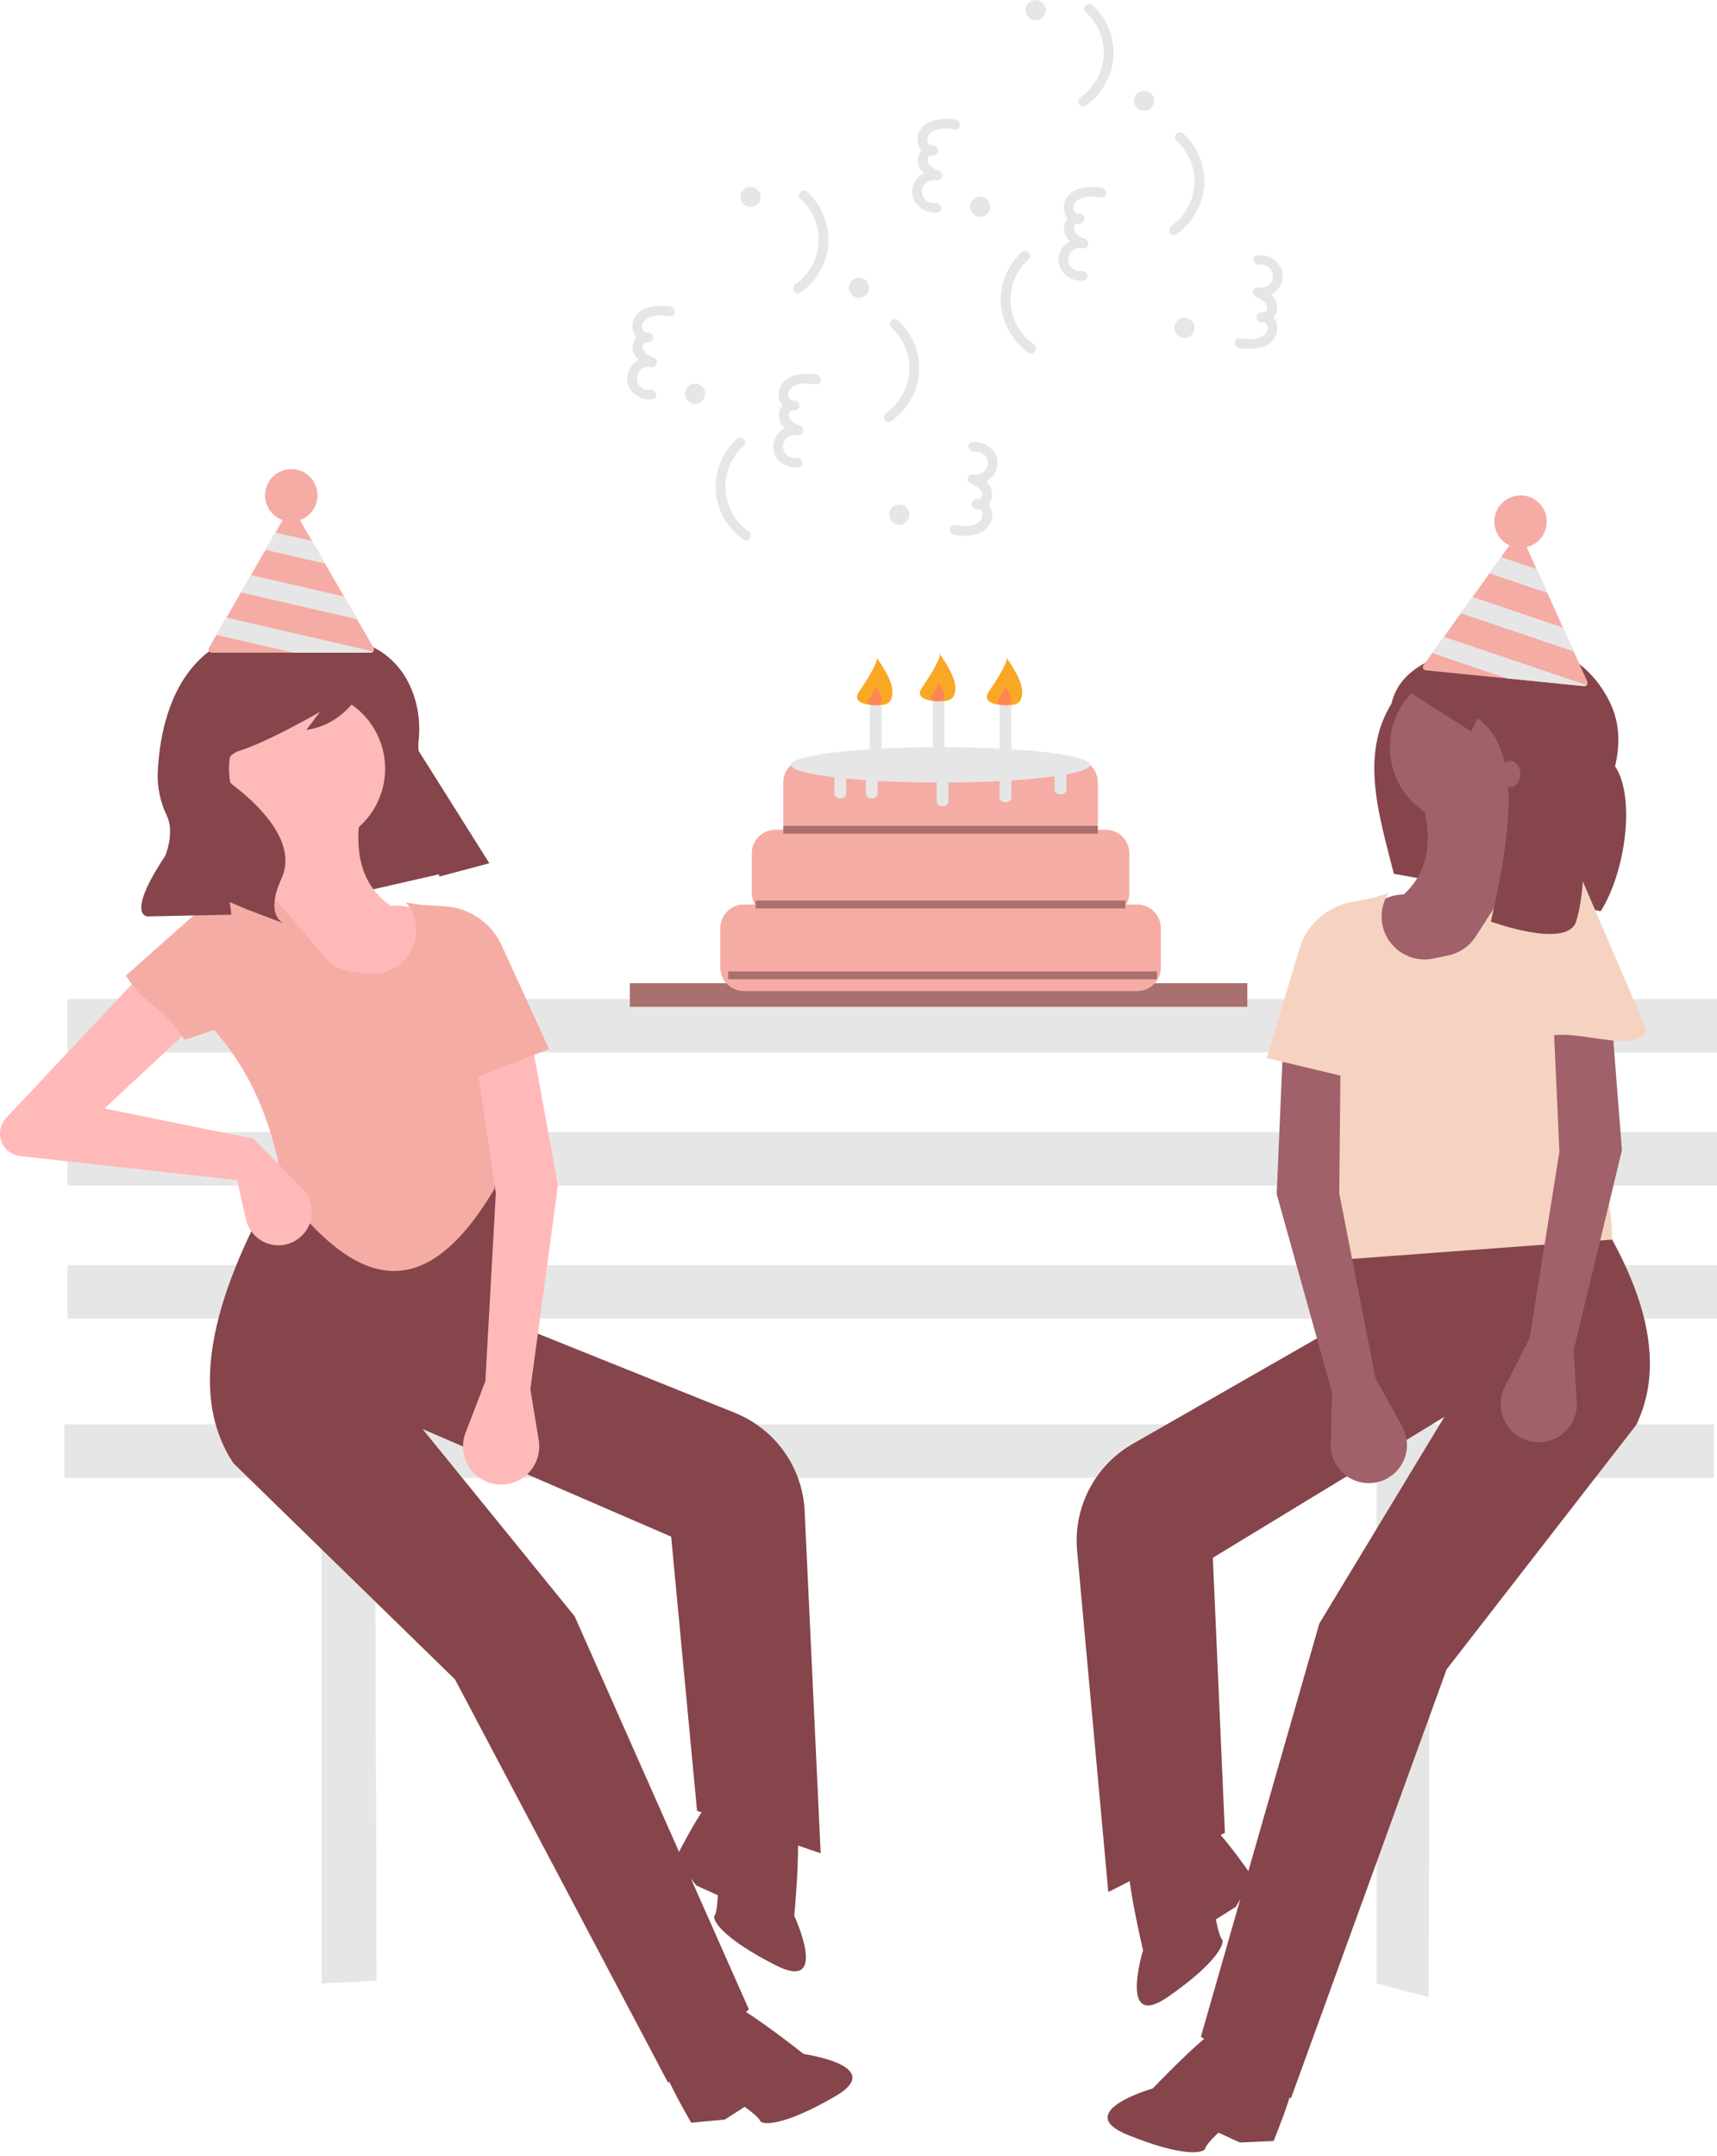 <svg width="325" height="408" viewBox="0 0 325 408" fill="none" xmlns="http://www.w3.org/2000/svg">
<g clip-path="url(#clip0_4_6)">
<path d="M324.386 269.526H12.195V279.597H60.884V375.268L71.267 374.752L70.954 279.597H260.591V375.268L270.407 377.853L270.661 279.597H324.386V269.526Z" fill="#E6E6E6"/>
<path d="M325 239.397H12.809V249.468H325V239.397Z" fill="#E6E6E6"/>
<path d="M325 214.22H12.809V224.291H325V214.22Z" fill="#E6E6E6"/>
<path d="M325 189.044H12.809V199.114H325V189.044Z" fill="#E6E6E6"/>
<path d="M324.386 269.526H12.195V279.597H60.884V375.268L71.267 374.752L70.954 279.597H260.591V375.268L270.407 377.853L270.661 279.597H324.386V269.526Z" fill="#E6E6E6"/>
<path d="M325 239.397H12.809V249.468H325V239.397Z" fill="#E6E6E6"/>
<path d="M325 214.22H12.809V224.291H325V214.22Z" fill="#E6E6E6"/>
<path d="M325 189.044H12.809V199.114H325V189.044Z" fill="#E6E6E6"/>
<path d="M92.571 163.254L51.785 172.588L34.553 140.086L69.428 126.47L92.571 163.254Z" fill="#85454B"/>
<path d="M236.1 186.034H119.222V190.5H236.1V186.034Z" fill="#A9706E"/>
<path d="M215.256 171.145H213.164C213.559 170.467 213.767 169.696 213.767 168.911V161.467C213.767 160.88 213.651 160.299 213.427 159.758C213.202 159.216 212.873 158.723 212.459 158.308C212.044 157.894 211.552 157.565 211.01 157.34C210.468 157.116 209.887 157 209.3 157H207.552C207.723 156.522 207.81 156.019 207.811 155.511V148.067C207.811 147.48 207.696 146.899 207.471 146.357C207.247 145.816 206.918 145.323 206.503 144.908C206.088 144.494 205.596 144.165 205.054 143.94C204.512 143.716 203.931 143.6 203.345 143.6H152.722C152.136 143.6 151.555 143.716 151.013 143.94C150.471 144.165 149.978 144.494 149.564 144.908C149.149 145.323 148.82 145.816 148.595 146.357C148.371 146.899 148.255 147.48 148.255 148.067V155.511C148.256 156.019 148.344 156.522 148.515 157H146.767C146.18 157 145.599 157.116 145.057 157.34C144.515 157.565 144.023 157.894 143.608 158.308C143.193 158.723 142.864 159.216 142.64 159.758C142.415 160.299 142.3 160.88 142.3 161.467V168.911C142.3 169.696 142.508 170.467 142.902 171.145H140.811C140.224 171.145 139.644 171.26 139.102 171.485C138.56 171.709 138.067 172.038 137.652 172.453C137.238 172.868 136.909 173.36 136.684 173.902C136.46 174.444 136.344 175.025 136.344 175.611V183.056C136.344 183.642 136.46 184.223 136.684 184.765C136.909 185.307 137.238 185.8 137.652 186.214C138.067 186.629 138.56 186.958 139.102 187.183C139.644 187.407 140.224 187.523 140.811 187.523H215.256C215.842 187.523 216.423 187.407 216.965 187.183C217.507 186.958 217.999 186.629 218.414 186.214C218.829 185.8 219.158 185.307 219.383 184.765C219.607 184.223 219.723 183.642 219.723 183.056V175.611C219.723 175.025 219.607 174.444 219.383 173.902C219.158 173.36 218.829 172.868 218.414 172.453C217.999 172.038 217.507 171.709 216.965 171.485C216.423 171.26 215.842 171.145 215.256 171.145Z" fill="#F5ACA4"/>
<path d="M206.322 144.717C206.322 142.867 193.657 141.367 178.033 141.367C162.41 141.367 149.744 142.867 149.744 144.717C149.744 145.636 152.872 146.468 157.933 147.074V150.114C157.934 150.361 158.032 150.597 158.207 150.771C158.381 150.946 158.617 151.044 158.864 151.045H159.236C159.483 151.044 159.719 150.946 159.893 150.771C160.068 150.597 160.166 150.361 160.167 150.114V147.314C161.333 147.426 162.579 147.528 163.889 147.617V150.114C163.89 150.361 163.988 150.597 164.162 150.771C164.337 150.946 164.573 151.044 164.819 151.045H165.192C165.438 151.044 165.675 150.946 165.849 150.771C166.023 150.597 166.122 150.361 166.122 150.114V147.755C169.537 147.943 173.319 148.053 177.308 148.065C177.296 148.127 177.289 148.19 177.289 148.253V151.603C177.29 151.85 177.388 152.086 177.562 152.26C177.737 152.435 177.973 152.533 178.22 152.534H178.592C178.838 152.533 179.075 152.435 179.249 152.26C179.423 152.086 179.522 151.85 179.522 151.603V148.253C179.522 148.189 179.516 148.125 179.502 148.062C182.932 148.042 186.2 147.948 189.2 147.795V150.858C189.201 151.105 189.299 151.341 189.474 151.516C189.648 151.69 189.884 151.788 190.131 151.789H190.503C190.75 151.788 190.986 151.69 191.16 151.516C191.335 151.341 191.433 151.105 191.434 150.858V147.668C194.566 147.468 197.34 147.2 199.623 146.881V149.37C199.623 149.616 199.721 149.852 199.896 150.027C200.07 150.201 200.307 150.299 200.553 150.3H200.925C201.172 150.299 201.408 150.201 201.583 150.027C201.757 149.852 201.855 149.616 201.856 149.37V146.522C204.679 146.001 206.322 145.382 206.322 144.717Z" fill="#E6E6E6"/>
<path d="M207.811 156.256H148.255V157.745H207.811V156.256Z" fill="#A9706E"/>
<path d="M213.022 170.4H143.044V171.889H213.022V170.4Z" fill="#A9706E"/>
<path d="M218.978 183.8H137.833V185.289H218.978V183.8Z" fill="#A9706E"/>
<path d="M178.778 131.689H176.544V144.345H178.778V131.689Z" fill="#E6E6E6"/>
<path d="M180.836 130.105C180.836 132.642 179.421 132.689 177.677 132.689C175.932 132.689 173.068 132.187 174.518 130.105C176.048 127.908 178.671 123.722 177.677 123.5C177.677 123.5 180.836 127.567 180.836 130.105Z" fill="#F9A825"/>
<path opacity="0.5" d="M178.789 131.666C178.789 132.67 178.23 132.689 177.539 132.689C176.849 132.689 175.715 132.49 176.289 131.666C176.894 130.797 177.933 129.139 177.539 129.052C177.539 129.052 178.789 130.662 178.789 131.666Z" fill="#FF6584"/>
<path d="M191.433 132.433H189.2V145.089H191.433V132.433Z" fill="#E6E6E6"/>
<path d="M193.491 130.849C193.491 133.387 192.077 133.433 190.333 133.433C188.588 133.433 185.724 132.931 187.174 130.849C188.703 128.653 191.327 124.466 190.333 124.244C190.333 124.244 193.491 128.312 193.491 130.849Z" fill="#F9A825"/>
<path opacity="0.5" d="M191.445 132.41C191.445 133.415 190.885 133.433 190.195 133.433C189.504 133.433 188.371 133.235 188.944 132.41C189.55 131.541 190.588 129.884 190.195 129.796C190.195 129.796 191.445 131.406 191.445 132.41Z" fill="#FF6584"/>
<path d="M166.867 132.433H164.633V145.089H166.867V132.433Z" fill="#E6E6E6"/>
<path d="M168.925 130.849C168.925 133.387 167.51 133.433 165.766 133.433C164.021 133.433 161.157 132.931 162.607 130.849C164.136 128.653 166.76 124.466 165.766 124.244C165.766 124.244 168.925 128.312 168.925 130.849Z" fill="#F9A825"/>
<path opacity="0.5" d="M166.878 132.41C166.878 133.415 166.319 133.433 165.628 133.433C164.937 133.433 163.804 133.235 164.378 132.41C164.983 131.541 166.021 129.884 165.628 129.796C165.628 129.796 166.878 131.406 166.878 132.41Z" fill="#FF6584"/>
<path d="M302.999 172.406L263.834 165.332C261.097 154.464 257.325 142.982 263.374 133.151C265.143 125.727 273.091 123.604 281.15 121.769C289.239 119.929 297.805 122.836 302.705 129.53C306.188 134.29 307.116 139.06 305.704 144.99C309.588 150.761 307.732 164.886 302.999 172.406Z" fill="#85454B"/>
<path d="M244.359 397.022L227.308 385.367L249.73 307.181L273.383 268.099L229.571 294.749L231.856 346.796L209.784 357.99L203.879 293.43C203.511 289.404 204.307 285.357 206.174 281.77C208.04 278.184 210.897 275.209 214.406 273.2L250.516 252.527L253.371 222.833L293.216 216.717C308.621 236.581 316.804 254.81 309.73 269.586L273.815 315.871L244.359 397.022Z" fill="#85454B"/>
<path d="M235.993 388.576C235.993 388.576 232.947 382.444 229.78 384.393C226.612 386.342 218.204 395.153 218.204 395.153C218.204 395.153 202.731 399.578 213.411 403.924C224.091 408.271 227.909 407.378 228.112 406.525C228.315 405.672 230.63 403.52 230.63 403.52L234.691 405.389L241.067 405.105C241.067 405.105 247.368 390.002 244.665 390C241.962 389.998 236.236 391.338 235.993 388.576Z" fill="#85454B"/>
<path d="M220.558 350.52C220.558 350.52 213.757 349.725 213.662 353.443C213.566 357.162 216.363 369.015 216.363 369.015C216.363 369.015 211.627 384.396 221.098 377.818C230.568 371.24 231.903 367.554 231.299 366.918C230.695 366.282 230.155 363.168 230.155 363.168L233.937 360.785L237.178 355.287C237.178 355.287 227.96 341.765 226.483 344.029C225.007 346.293 223.005 351.823 220.558 350.52Z" fill="#85454B"/>
<path d="M277.846 156.113C286.005 156.113 292.62 149.499 292.62 141.34C292.62 133.181 286.005 126.566 277.846 126.566C269.687 126.566 263.073 133.181 263.073 141.34C263.073 149.499 269.687 156.113 277.846 156.113Z" fill="#A0616A"/>
<path d="M286.243 189.322L250.01 189.128C253.979 178.794 258.231 169.288 265.714 169.245C271.615 163.762 270.971 156.356 268.169 148.315L286.609 150.599C285.752 155.914 286.979 160.306 291.626 163.184C286.942 172.188 284.324 180.984 286.243 189.322Z" fill="#A0616A"/>
<path d="M305.148 234.547L254.898 238.269L251.09 214.697C240.596 204.675 241.859 194.58 251.55 184.433L255.087 171.354L262.825 168.979C261.95 170.328 261.494 171.906 261.515 173.513C261.537 175.121 262.034 176.686 262.944 178.012C263.855 179.337 265.137 180.363 266.631 180.959C268.124 181.556 269.76 181.697 271.333 181.364L274.167 180.764C275.217 180.542 276.212 180.114 277.096 179.506C277.98 178.897 278.735 178.119 279.317 177.217L289.516 161.416L294.829 162.074C295.431 162.148 295.995 162.409 296.442 162.819C296.889 163.229 297.197 163.769 297.322 164.363L302.25 187.651C296.063 196.767 305.188 222.153 305.148 234.547Z" fill="#F6D3C1"/>
<path d="M260.362 260.778L265.414 269.924C265.908 270.818 266.206 271.806 266.29 272.823C266.373 273.841 266.24 274.864 265.898 275.826C265.557 276.788 265.015 277.667 264.309 278.404C263.603 279.141 262.748 279.72 261.801 280.102C260.692 280.55 259.489 280.715 258.3 280.583C257.112 280.45 255.974 280.024 254.991 279.343C254.008 278.662 253.209 277.747 252.668 276.68C252.126 275.614 251.858 274.429 251.887 273.234L252.13 263.458L241.66 225.95L242.766 200.058L253.734 201.827L253.503 225.818L260.362 260.778Z" fill="#A0616A"/>
<path d="M289.554 253.103L284.829 262.422C284.367 263.332 284.104 264.331 284.057 265.35C284.01 266.37 284.179 267.388 284.555 268.337C284.93 269.286 285.503 270.145 286.235 270.857C286.967 271.568 287.841 272.117 288.801 272.465C289.925 272.873 291.133 272.996 292.317 272.821C293.5 272.647 294.621 272.181 295.58 271.465C296.538 270.749 297.304 269.806 297.807 268.721C298.311 267.636 298.537 266.443 298.465 265.249L297.875 255.488L307.008 217.632L304.984 191.796L294.085 193.953L295.167 217.921L289.554 253.103Z" fill="#A0616A"/>
<path d="M256.547 204.185L239.781 200.191L245.948 179.535C246.607 177.328 247.854 175.342 249.555 173.79C251.256 172.238 253.348 171.178 255.606 170.723L259.65 169.91L256.547 204.185Z" fill="#F6D3C1"/>
<path d="M289.748 198.585L290.083 185.597L293.237 164.425C293.339 163.739 293.682 163.113 294.205 162.657C294.727 162.202 295.394 161.948 296.087 161.94C296.673 161.933 297.248 162.104 297.736 162.429L311.675 194.88C309.119 200.796 293.037 191.537 289.748 198.585Z" fill="#F6D3C1"/>
<path d="M126.463 394.088L141.748 380.198L108.783 305.84L79.979 270.384L127.04 290.753L131.937 342.62L155.34 350.671L152.306 285.912C152.117 281.874 150.772 277.975 148.43 274.679C146.088 271.383 142.848 268.83 139.097 267.323L100.486 251.814L93.573 222.795L53.265 222.219C40.739 244.013 35.142 263.195 44.181 276.857L86.123 317.761L126.463 394.088Z" fill="#85454B"/>
<path d="M133.588 384.572C133.588 384.572 135.76 378.079 139.166 379.573C142.572 381.068 152.112 388.639 152.112 388.639C152.112 388.639 168.046 390.893 158.066 396.667C148.085 402.442 144.181 402.083 143.863 401.266C143.544 400.449 140.955 398.636 140.955 398.636L137.19 401.045L130.835 401.642C130.835 401.642 122.516 387.549 125.193 387.175C127.871 386.801 133.727 387.341 133.588 384.572Z" fill="#85454B"/>
<path d="M143.64 344.754C143.64 344.754 150.267 343.031 150.873 346.701C151.479 350.371 150.34 362.496 150.34 362.496C150.34 362.496 157.146 377.079 146.861 371.867C136.576 366.654 134.746 363.186 135.257 362.474C135.768 361.761 135.874 358.602 135.874 358.602L131.801 356.762L127.834 351.762C127.834 351.762 135.104 337.1 136.878 339.14C138.652 341.18 141.396 346.381 143.64 344.754Z" fill="#85454B"/>
<path d="M58.12 160.217C66.279 160.217 72.893 153.603 72.893 145.444C72.893 137.285 66.279 130.67 58.12 130.67C49.961 130.67 43.346 137.285 43.346 145.444C43.346 153.603 49.961 160.217 58.12 160.217Z" fill="#FFB9B9"/>
<path d="M56.404 194.125L92.266 188.948C86.912 179.259 81.393 170.428 73.975 171.415C67.376 166.796 66.995 159.371 68.664 151.022L50.714 155.82C52.294 160.967 51.683 165.487 47.476 168.976C53.354 177.25 57.157 185.602 56.404 194.125Z" fill="#FFB9B9"/>
<path d="M53.693 225.575C66.436 242.167 79.504 248.722 93.554 225.005L94.713 214.422C103.729 203.052 101.088 193.227 90.094 184.509L84.791 172.042L76.8 170.753C77.853 171.969 78.521 173.469 78.721 175.065C78.921 176.66 78.644 178.279 77.925 179.717C77.205 181.155 76.076 182.347 74.679 183.144C73.282 183.94 71.681 184.305 70.077 184.191L67.188 183.987C66.117 183.912 65.072 183.625 64.113 183.144C63.153 182.662 62.299 181.996 61.598 181.183L49.322 166.934L44.151 168.317C43.564 168.474 43.042 168.809 42.656 169.277C42.269 169.745 42.039 170.322 41.996 170.927L40.319 194.672C47.701 202.851 51.949 213.305 53.693 225.575Z" fill="#F5ACA4"/>
<path d="M47.989 215.467L19.765 209.736L38.511 192.294L31.376 179.392L1.078 211.618C0.558 212.21 0.21 212.933 0.072 213.709C-0.066 214.485 0.012 215.284 0.297 216.019C0.581 216.754 1.062 217.397 1.687 217.878C2.312 218.358 3.056 218.658 3.84 218.745L44.873 223.289L46.557 230.715C46.781 231.703 47.239 232.622 47.893 233.395C48.548 234.168 49.378 234.773 50.315 235.157C51.252 235.542 52.268 235.695 53.277 235.604C54.286 235.513 55.258 235.18 56.111 234.634C56.901 234.129 57.568 233.454 58.064 232.658C58.56 231.863 58.872 230.967 58.979 230.035C59.085 229.104 58.983 228.16 58.678 227.274C58.374 226.387 57.877 225.579 57.221 224.909L47.989 215.467Z" fill="#FFB9B9"/>
<path d="M91.869 261.341L88.123 271.096C87.757 272.048 87.597 273.068 87.654 274.087C87.712 275.107 87.985 276.102 88.455 277.008C88.926 277.914 89.583 278.709 90.384 279.342C91.185 279.975 92.111 280.431 93.101 280.679C94.261 280.971 95.476 280.969 96.635 280.674C97.794 280.379 98.862 279.801 99.743 278.991C100.623 278.181 101.288 277.165 101.678 276.034C102.068 274.903 102.17 273.693 101.976 272.512L100.391 262.863L105.601 224.271L100.944 198.778L90.323 202.039L93.853 225.77L91.869 261.341Z" fill="#FFB9B9"/>
<path d="M87.861 204.761L103.919 198.498L94.969 178.888C94.013 176.793 92.504 174.997 90.606 173.694C88.707 172.39 86.49 171.628 84.191 171.489L80.073 171.239L87.861 204.761Z" fill="#F5ACA4"/>
<path d="M34.967 196.76L52.087 190.963L46.051 170.427C45.855 169.762 45.429 169.188 44.849 168.809C44.269 168.43 43.573 168.27 42.886 168.357C42.304 168.432 41.759 168.679 41.32 169.068L23.831 184.585C27.177 190.093 30.739 190.231 34.967 196.76Z" fill="#F5ACA4"/>
<path d="M67.934 121.459C67.934 121.459 76.969 123.158 79.059 134.427C79.385 136.327 79.445 138.264 79.236 140.181C79.027 142.35 79.33 146.931 84.039 152.325C87.112 155.824 89.976 159.501 92.615 163.338L83.174 165.852L78.956 150.21C76.911 142.626 73.76 135.385 69.606 128.72L69.519 128.581C69.519 128.581 66.383 136.959 57.979 138.107L60.57 134.696C60.57 134.696 50.746 140.375 45.179 142.11C44.544 142.308 43.975 142.676 43.533 143.173C43.092 143.671 42.794 144.28 42.673 144.934C42.551 145.588 42.611 146.263 42.844 146.886C43.078 147.509 43.477 148.057 43.999 148.47C44.039 148.501 44.079 148.532 44.12 148.563C48.214 151.672 56.566 159.092 53.267 166.27C49.967 173.447 53.815 174.756 53.815 174.756L46.719 172.057L43.472 170.666L43.8 173.067L27.946 173.399C27.946 173.399 23.662 173.373 31.271 161.938C31.271 161.938 33.108 157.65 31.6 154.374C30.39 151.893 29.788 149.16 29.843 146.4C30.322 134.871 35.179 111.415 67.934 121.459Z" fill="#85454B"/>
<path d="M264.824 129.704L278.472 138.389L279.713 135.907C287.953 141.861 286.184 157.087 282.194 174.371C282.194 174.371 296.612 179.661 298.324 174.371C301.37 164.956 298.944 142.732 298.944 142.732L293.981 129.704L285.916 125.361L279.092 124.741C279.092 124.741 272.889 121.639 264.824 129.704Z" fill="#85454B"/>
<path d="M285.916 148.935C286.944 148.935 287.778 147.824 287.778 146.454C287.778 145.083 286.944 143.972 285.916 143.972C284.889 143.972 284.055 145.083 284.055 146.454C284.055 147.824 284.889 148.935 285.916 148.935Z" fill="#A0616A"/>
<path d="M142.073 39.178C143.127 39.178 143.981 38.324 143.981 37.27C143.981 36.216 143.127 35.361 142.073 35.361C141.019 35.361 140.164 36.216 140.164 37.27C140.164 38.324 141.019 39.178 142.073 39.178Z" fill="#E6E6E6"/>
<path d="M170.223 99.296C171.277 99.296 172.132 98.442 172.132 97.388C172.132 96.334 171.277 95.479 170.223 95.479C169.169 95.479 168.315 96.334 168.315 97.388C168.315 98.442 169.169 99.296 170.223 99.296Z" fill="#E6E6E6"/>
<path d="M162.589 56.355C163.643 56.355 164.498 55.5 164.498 54.446C164.498 53.392 163.643 52.538 162.589 52.538C161.535 52.538 160.681 53.392 160.681 54.446C160.681 55.5 161.535 56.355 162.589 56.355Z" fill="#E6E6E6"/>
<path d="M131.576 76.394C132.63 76.394 133.484 75.54 133.484 74.486C133.484 73.431 132.63 72.577 131.576 72.577C130.522 72.577 129.667 73.431 129.667 74.486C129.667 75.54 130.522 76.394 131.576 76.394Z" fill="#E6E6E6"/>
<path d="M151.509 37.63C152.67 38.666 153.581 39.95 154.175 41.388C154.768 42.825 155.029 44.378 154.937 45.931C154.846 47.483 154.404 48.995 153.645 50.352C152.886 51.71 151.83 52.878 150.556 53.77C149.585 54.455 150.514 56.069 151.495 55.377C152.983 54.336 154.225 52.983 155.137 51.413C156.048 49.843 156.607 48.093 156.773 46.285C156.907 44.433 156.622 42.575 155.938 40.848C155.255 39.122 154.191 37.572 152.825 36.315C151.946 35.504 150.626 36.817 151.509 37.63Z" fill="#E6E6E6"/>
<path d="M168.686 61.964C169.846 62.999 170.757 64.284 171.351 65.721C171.945 67.159 172.206 68.712 172.114 70.264C172.022 71.817 171.58 73.328 170.821 74.686C170.063 76.043 169.007 77.212 167.732 78.103C166.761 78.788 167.69 80.403 168.671 79.71C170.159 78.669 171.402 77.316 172.314 75.746C173.225 74.176 173.783 72.426 173.949 70.618C174.084 68.766 173.798 66.908 173.115 65.182C172.431 63.456 171.367 61.906 170.002 60.648C169.122 59.837 167.803 61.15 168.686 61.964Z" fill="#E6E6E6"/>
<path d="M139.431 83.073C138.066 84.331 137.003 85.881 136.319 87.607C135.636 89.333 135.35 91.191 135.484 93.043C135.649 94.851 136.207 96.601 137.119 98.172C138.03 99.742 139.273 101.094 140.762 102.135C141.742 102.827 142.673 101.214 141.701 100.528C140.427 99.636 139.37 98.468 138.612 97.111C137.853 95.753 137.411 94.241 137.319 92.689C137.227 91.136 137.488 89.583 138.082 88.146C138.676 86.709 139.587 85.424 140.747 84.389C141.63 83.575 140.311 82.262 139.431 83.073Z" fill="#E6E6E6"/>
<path d="M154.499 70.858C152.084 70.596 149.084 70.633 147.745 73.075C146.691 74.997 147.97 77.939 150.406 77.68C150.627 77.672 150.838 77.587 151.002 77.439C151.166 77.291 151.272 77.089 151.302 76.87C151.332 76.651 151.283 76.429 151.164 76.242C151.045 76.056 150.864 75.918 150.653 75.852C148.914 75.314 147.381 76.979 147.406 78.656C147.434 80.583 149.323 81.731 150.898 82.353L151.392 80.558C150.815 80.442 150.219 80.448 149.644 80.577C149.069 80.705 148.527 80.953 148.054 81.304C147.58 81.655 147.186 82.102 146.896 82.615C146.606 83.128 146.427 83.696 146.371 84.283C146.209 86.889 148.783 88.778 151.208 88.439C152.389 88.275 151.886 86.481 150.713 86.645C150.395 86.69 150.072 86.664 149.766 86.57C149.459 86.475 149.177 86.315 148.94 86.1C148.702 85.884 148.515 85.619 148.392 85.323C148.268 85.027 148.212 84.708 148.225 84.388C148.239 84.067 148.323 83.754 148.472 83.47C148.62 83.186 148.829 82.938 149.084 82.744C149.339 82.55 149.634 82.414 149.948 82.346C150.261 82.279 150.585 82.281 150.898 82.353C151.132 82.409 151.379 82.371 151.587 82.248C151.794 82.125 151.946 81.927 152.01 81.694C152.074 81.462 152.046 81.213 151.931 81.002C151.815 80.79 151.622 80.631 151.392 80.558C150.632 80.258 149.692 79.79 149.357 78.989C149.141 78.475 149.462 77.431 150.158 77.647L150.406 75.819C150.133 75.85 149.859 75.776 149.638 75.612C149.418 75.448 149.269 75.206 149.22 74.936C149.176 74.637 149.215 74.332 149.332 74.055C149.45 73.776 149.642 73.536 149.887 73.36C151.139 72.293 152.994 72.555 154.499 72.719C155.688 72.848 155.679 70.986 154.499 70.858Z" fill="#E6E6E6"/>
<path d="M126.825 57.976C124.411 57.713 121.411 57.751 120.072 60.192C119.018 62.115 120.297 65.057 122.733 64.797C122.954 64.79 123.165 64.705 123.329 64.557C123.493 64.409 123.599 64.207 123.629 63.988C123.658 63.769 123.609 63.547 123.491 63.36C123.372 63.174 123.191 63.035 122.98 62.969C121.241 62.431 119.708 64.097 119.733 65.774C119.761 67.701 121.649 68.849 123.224 69.471L123.719 67.676C123.141 67.56 122.546 67.566 121.971 67.694C121.395 67.823 120.854 68.071 120.38 68.422C119.907 68.773 119.513 69.219 119.223 69.733C118.933 70.246 118.754 70.814 118.698 71.4C118.535 74.007 121.11 75.896 123.534 75.557C124.715 75.392 124.213 73.599 123.04 73.762C122.722 73.807 122.399 73.782 122.092 73.687C121.786 73.593 121.504 73.433 121.267 73.217C121.029 73.002 120.842 72.737 120.719 72.441C120.595 72.145 120.538 71.826 120.552 71.505C120.566 71.185 120.65 70.872 120.798 70.588C120.947 70.303 121.156 70.056 121.411 69.861C121.666 69.667 121.961 69.531 122.274 69.464C122.588 69.397 122.912 69.399 123.224 69.471C123.459 69.526 123.706 69.489 123.914 69.366C124.121 69.243 124.273 69.044 124.337 68.812C124.401 68.579 124.372 68.331 124.257 68.119C124.142 67.907 123.949 67.749 123.719 67.676C122.959 67.376 122.019 66.908 121.684 66.107C121.468 65.592 121.789 64.549 122.485 64.764L122.733 62.936C122.46 62.967 122.185 62.893 121.965 62.729C121.745 62.566 121.595 62.324 121.547 62.054C121.503 61.755 121.541 61.45 121.659 61.172C121.777 60.894 121.969 60.654 122.214 60.478C123.466 59.41 125.32 59.673 126.825 59.837C128.014 59.966 128.005 58.104 126.825 57.976Z" fill="#E6E6E6"/>
<path d="M180.692 101.255C183.106 101.518 186.107 101.48 187.445 99.039C188.499 97.116 187.22 94.174 184.785 94.434C184.564 94.441 184.353 94.526 184.189 94.674C184.025 94.823 183.918 95.024 183.889 95.243C183.859 95.462 183.908 95.684 184.027 95.871C184.145 96.057 184.326 96.196 184.537 96.261C186.277 96.8 187.809 95.134 187.785 93.457C187.757 91.53 185.868 90.382 184.293 89.76L183.798 91.555C184.376 91.671 184.972 91.665 185.547 91.537C186.122 91.408 186.664 91.16 187.137 90.809C187.61 90.458 188.005 90.011 188.295 89.498C188.584 88.985 188.763 88.417 188.82 87.831C188.982 85.224 186.408 83.335 183.983 83.674C182.802 83.839 183.305 85.632 184.478 85.469C184.795 85.424 185.119 85.449 185.425 85.544C185.732 85.638 186.013 85.798 186.251 86.014C186.488 86.229 186.675 86.494 186.799 86.79C186.922 87.086 186.979 87.405 186.965 87.726C186.952 88.046 186.867 88.359 186.719 88.643C186.571 88.927 186.361 89.175 186.106 89.37C185.851 89.564 185.557 89.699 185.243 89.767C184.93 89.835 184.605 89.832 184.293 89.76C184.058 89.705 183.811 89.742 183.604 89.865C183.396 89.988 183.245 90.187 183.181 90.419C183.117 90.652 183.145 90.9 183.26 91.112C183.375 91.323 183.568 91.482 183.798 91.555C184.559 91.855 185.498 92.323 185.834 93.124C186.049 93.639 185.729 94.682 185.032 94.467L184.785 96.295C185.058 96.264 185.332 96.338 185.552 96.501C185.773 96.665 185.922 96.907 185.971 97.177C186.015 97.476 185.976 97.781 185.858 98.059C185.741 98.337 185.549 98.577 185.303 98.753C184.052 99.821 182.197 99.558 180.692 99.394C179.503 99.265 179.512 101.127 180.692 101.255Z" fill="#E6E6E6"/>
<path d="M196.045 3.817C197.099 3.817 197.954 2.963 197.954 1.909C197.954 0.854 197.099 0 196.045 0C194.991 0 194.137 0.854 194.137 1.909C194.137 2.963 194.991 3.817 196.045 3.817Z" fill="#E6E6E6"/>
<path d="M224.196 63.935C225.25 63.935 226.104 63.08 226.104 62.026C226.104 60.972 225.25 60.118 224.196 60.118C223.142 60.118 222.287 60.972 222.287 62.026C222.287 63.08 223.142 63.935 224.196 63.935Z" fill="#E6E6E6"/>
<path d="M216.562 20.994C217.616 20.994 218.47 20.139 218.47 19.085C218.47 18.031 217.616 17.177 216.562 17.177C215.508 17.177 214.653 18.031 214.653 19.085C214.653 20.139 215.508 20.994 216.562 20.994Z" fill="#E6E6E6"/>
<path d="M185.549 41.033C186.603 41.033 187.457 40.178 187.457 39.124C187.457 38.07 186.603 37.216 185.549 37.216C184.494 37.216 183.64 38.07 183.64 39.124C183.64 40.178 184.494 41.033 185.549 41.033Z" fill="#E6E6E6"/>
<path d="M205.482 2.269C206.642 3.304 207.554 4.589 208.147 6.026C208.741 7.464 209.002 9.017 208.91 10.569C208.818 12.122 208.376 13.633 207.618 14.991C206.859 16.349 205.803 17.517 204.528 18.408C203.557 19.094 204.486 20.708 205.468 20.015C206.955 18.974 208.198 17.622 209.11 16.051C210.021 14.481 210.579 12.731 210.745 10.923C210.88 9.071 210.594 7.213 209.911 5.487C209.227 3.761 208.163 2.211 206.798 0.953C205.918 0.143 204.599 1.455 205.482 2.269Z" fill="#E6E6E6"/>
<path d="M222.658 26.602C223.819 27.638 224.73 28.922 225.324 30.36C225.917 31.797 226.178 33.35 226.086 34.903C225.995 36.455 225.553 37.967 224.794 39.324C224.035 40.682 222.979 41.85 221.705 42.742C220.734 43.427 221.663 45.041 222.644 44.349C224.132 43.308 225.375 41.955 226.286 40.385C227.198 38.815 227.756 37.065 227.922 35.257C228.056 33.405 227.771 31.547 227.087 29.82C226.404 28.094 225.34 26.544 223.974 25.287C223.095 24.476 221.775 25.789 222.658 26.602Z" fill="#E6E6E6"/>
<path d="M193.404 47.711C192.039 48.97 190.975 50.52 190.292 52.246C189.608 53.972 189.323 55.83 189.456 57.681C189.622 59.49 190.18 61.24 191.091 62.81C192.003 64.381 193.246 65.733 194.734 66.773C195.714 67.466 196.645 65.853 195.673 65.166C194.399 64.275 193.343 63.107 192.584 61.749C191.825 60.392 191.384 58.88 191.292 57.328C191.2 55.775 191.461 54.222 192.054 52.785C192.648 51.347 193.559 50.063 194.72 49.027C195.603 48.214 194.284 46.9 193.404 47.711Z" fill="#E6E6E6"/>
<path d="M208.471 35.497C206.057 35.234 203.057 35.272 201.718 37.713C200.664 39.636 201.943 42.578 204.378 42.318C204.599 42.311 204.811 42.226 204.975 42.078C205.139 41.929 205.245 41.728 205.274 41.509C205.304 41.29 205.255 41.068 205.137 40.881C205.018 40.695 204.837 40.556 204.626 40.49C202.886 39.952 201.354 41.618 201.378 43.295C201.406 45.222 203.295 46.37 204.87 46.992L205.365 45.197C204.787 45.081 204.192 45.087 203.616 45.215C203.041 45.344 202.5 45.592 202.026 45.943C201.553 46.294 201.159 46.74 200.869 47.254C200.579 47.767 200.4 48.335 200.344 48.922C200.181 51.528 202.755 53.417 205.18 53.078C206.361 52.913 205.859 51.12 204.685 51.283C204.368 51.328 204.044 51.303 203.738 51.208C203.432 51.114 203.15 50.954 202.912 50.738C202.675 50.523 202.488 50.258 202.364 49.962C202.241 49.666 202.184 49.347 202.198 49.026C202.212 48.706 202.296 48.393 202.444 48.109C202.593 47.825 202.802 47.577 203.057 47.382C203.312 47.188 203.607 47.053 203.92 46.985C204.233 46.917 204.558 46.92 204.87 46.992C205.105 47.047 205.352 47.01 205.559 46.887C205.767 46.764 205.919 46.565 205.983 46.333C206.047 46.1 206.018 45.852 205.903 45.64C205.788 45.428 205.595 45.27 205.365 45.197C204.604 44.897 203.665 44.429 203.329 43.628C203.114 43.113 203.435 42.07 204.131 42.285L204.378 40.457C204.106 40.488 203.831 40.414 203.611 40.251C203.391 40.087 203.241 39.845 203.193 39.575C203.148 39.276 203.187 38.971 203.305 38.693C203.423 38.415 203.615 38.175 203.86 37.999C205.112 36.931 206.966 37.194 208.471 37.358C209.66 37.487 209.651 35.625 208.471 35.497Z" fill="#E6E6E6"/>
<path d="M180.798 22.614C178.384 22.352 175.383 22.39 174.045 24.831C172.991 26.753 174.27 29.695 176.705 29.436C176.926 29.429 177.137 29.343 177.301 29.195C177.465 29.047 177.572 28.846 177.601 28.627C177.631 28.408 177.582 28.185 177.463 27.999C177.344 27.812 177.164 27.674 176.953 27.608C175.213 27.07 173.681 28.736 173.705 30.413C173.733 32.34 175.622 33.488 177.197 34.109L177.692 32.315C177.114 32.198 176.518 32.205 175.943 32.333C175.368 32.462 174.826 32.709 174.353 33.06C173.88 33.411 173.485 33.858 173.195 34.371C172.906 34.884 172.727 35.453 172.67 36.039C172.508 38.645 175.082 40.534 177.507 40.196C178.688 40.031 178.185 38.237 177.012 38.401C176.695 38.446 176.371 38.42 176.065 38.326C175.758 38.232 175.477 38.071 175.239 37.856C175.002 37.64 174.815 37.375 174.691 37.08C174.568 36.784 174.511 36.464 174.525 36.144C174.538 35.824 174.623 35.511 174.771 35.226C174.92 34.942 175.129 34.694 175.384 34.5C175.639 34.306 175.933 34.17 176.247 34.103C176.56 34.035 176.885 34.037 177.197 34.109C177.432 34.165 177.679 34.127 177.886 34.004C178.094 33.882 178.246 33.683 178.31 33.45C178.374 33.218 178.345 32.97 178.23 32.758C178.115 32.546 177.922 32.387 177.692 32.315C176.931 32.014 175.992 31.546 175.656 30.745C175.441 30.231 175.762 29.187 176.458 29.403L176.705 27.575C176.432 27.606 176.158 27.532 175.938 27.368C175.718 27.204 175.568 26.962 175.519 26.692C175.475 26.394 175.514 26.089 175.632 25.811C175.749 25.533 175.941 25.293 176.187 25.117C177.439 24.049 179.293 24.312 180.798 24.475C181.987 24.605 181.978 22.743 180.798 22.614Z" fill="#E6E6E6"/>
<path d="M234.665 65.894C237.079 66.156 240.079 66.119 241.418 63.677C242.472 61.755 241.193 58.813 238.757 59.072C238.536 59.08 238.325 59.165 238.161 59.313C237.997 59.461 237.891 59.663 237.861 59.882C237.832 60.101 237.881 60.323 237.999 60.51C238.118 60.696 238.299 60.834 238.51 60.9C240.249 61.438 241.782 59.773 241.757 58.096C241.729 56.169 239.841 55.021 238.266 54.399L237.771 56.194C238.349 56.31 238.944 56.304 239.519 56.175C240.095 56.047 240.636 55.799 241.11 55.448C241.583 55.097 241.977 54.65 242.267 54.137C242.557 53.624 242.736 53.056 242.792 52.469C242.955 49.863 240.38 47.974 237.956 48.312C236.775 48.477 237.277 50.271 238.45 50.107C238.768 50.062 239.091 50.088 239.398 50.182C239.704 50.276 239.986 50.437 240.223 50.653C240.461 50.868 240.648 51.133 240.771 51.429C240.895 51.725 240.952 52.044 240.938 52.364C240.924 52.684 240.84 52.998 240.692 53.282C240.543 53.566 240.334 53.814 240.079 54.008C239.824 54.202 239.529 54.338 239.216 54.406C238.902 54.473 238.578 54.471 238.266 54.399C238.031 54.343 237.784 54.381 237.576 54.504C237.369 54.627 237.217 54.825 237.153 55.058C237.089 55.29 237.118 55.538 237.233 55.75C237.348 55.962 237.541 56.121 237.771 56.194C238.531 56.494 239.471 56.962 239.806 57.763C240.022 58.278 239.701 59.321 239.005 59.105L238.757 60.933C239.03 60.902 239.305 60.976 239.525 61.14C239.745 61.304 239.895 61.546 239.943 61.816C239.987 62.115 239.949 62.42 239.831 62.697C239.713 62.975 239.521 63.216 239.276 63.392C238.024 64.459 236.17 64.197 234.665 64.033C233.476 63.904 233.485 65.766 234.665 65.894Z" fill="#E6E6E6"/>
<path d="M300.451 128.951L297.883 123.264L295.846 118.747L292.89 112.198L290.847 107.68L288.075 101.531C288.029 101.431 287.959 101.345 287.87 101.282C287.781 101.218 287.677 101.179 287.569 101.168C287.46 101.158 287.35 101.175 287.251 101.22C287.151 101.265 287.065 101.335 287.001 101.423L284.14 105.409L281.926 108.486L278.718 112.948L276.509 116.032L273.302 120.493L271.093 123.571L269.45 125.857C269.383 125.944 269.343 126.048 269.333 126.157C269.323 126.265 269.34 126.374 269.382 126.474C269.427 126.574 269.498 126.66 269.587 126.723C269.676 126.787 269.78 126.826 269.889 126.836L299.828 129.824C299.921 129.835 300.015 129.824 300.103 129.792C300.191 129.759 300.27 129.706 300.333 129.637C300.356 129.616 300.377 129.593 300.396 129.569C300.457 129.479 300.496 129.376 300.507 129.268C300.519 129.159 300.5 129.049 300.451 128.951Z" fill="#F5ACA4"/>
<path d="M292.889 112.198L281.926 108.486L284.141 105.409L290.847 107.68L292.889 112.198Z" fill="#E6E6E6"/>
<path d="M297.883 123.264L276.509 116.032L278.718 112.948L295.846 118.746L297.883 123.264Z" fill="#E6E6E6"/>
<path d="M300.333 129.637C300.27 129.706 300.191 129.759 300.103 129.792C300.015 129.824 299.921 129.835 299.828 129.824L285.272 128.371L271.093 123.571L273.302 120.493L300.333 129.637Z" fill="#E6E6E6"/>
<path d="M287.815 103.662C290.556 103.662 292.778 101.44 292.778 98.699C292.778 95.958 290.556 93.736 287.815 93.736C285.074 93.736 282.852 95.958 282.852 98.699C282.852 101.44 285.074 103.662 287.815 103.662Z" fill="#F5ACA4"/>
<path d="M70.715 122.569L67.594 117.166L65.119 112.873L61.527 106.651L59.046 102.358L55.677 96.514C55.622 96.419 55.543 96.341 55.449 96.287C55.354 96.232 55.246 96.204 55.137 96.204C55.028 96.204 54.921 96.232 54.826 96.287C54.731 96.341 54.653 96.419 54.597 96.514L52.147 100.763L50.249 104.045L47.5 108.803L45.608 112.091L42.86 116.85L40.968 120.131L39.56 122.569C39.502 122.662 39.472 122.77 39.473 122.88C39.473 122.988 39.501 123.095 39.553 123.19C39.608 123.285 39.687 123.363 39.781 123.418C39.876 123.472 39.984 123.501 40.093 123.5H70.181C70.275 123.502 70.368 123.482 70.452 123.441C70.536 123.4 70.609 123.339 70.665 123.264C70.686 123.241 70.705 123.216 70.721 123.19C70.773 123.095 70.801 122.988 70.802 122.88C70.803 122.77 70.773 122.662 70.715 122.569Z" fill="#F5ACA4"/>
<path d="M61.527 106.65L50.249 104.045L52.147 100.763L59.046 102.357L61.527 106.65Z" fill="#E6E6E6"/>
<path d="M67.594 117.166L45.608 112.091L47.501 108.803L65.119 112.873L67.594 117.166Z" fill="#E6E6E6"/>
<path d="M70.665 123.264C70.609 123.339 70.536 123.4 70.452 123.441C70.368 123.482 70.275 123.502 70.181 123.5H55.553L40.968 120.131L42.86 116.85L70.665 123.264Z" fill="#E6E6E6"/>
<path d="M55.137 98.685C57.878 98.685 60.1 96.463 60.1 93.722C60.1 90.981 57.878 88.759 55.137 88.759C52.396 88.759 50.174 90.981 50.174 93.722C50.174 96.463 52.396 98.685 55.137 98.685Z" fill="#F5ACA4"/>
</g>
<defs>
<clipPath id="clip0_4_6">
<rect width="325" height="407.23" fill="white"/>
</clipPath>
</defs>
</svg>
